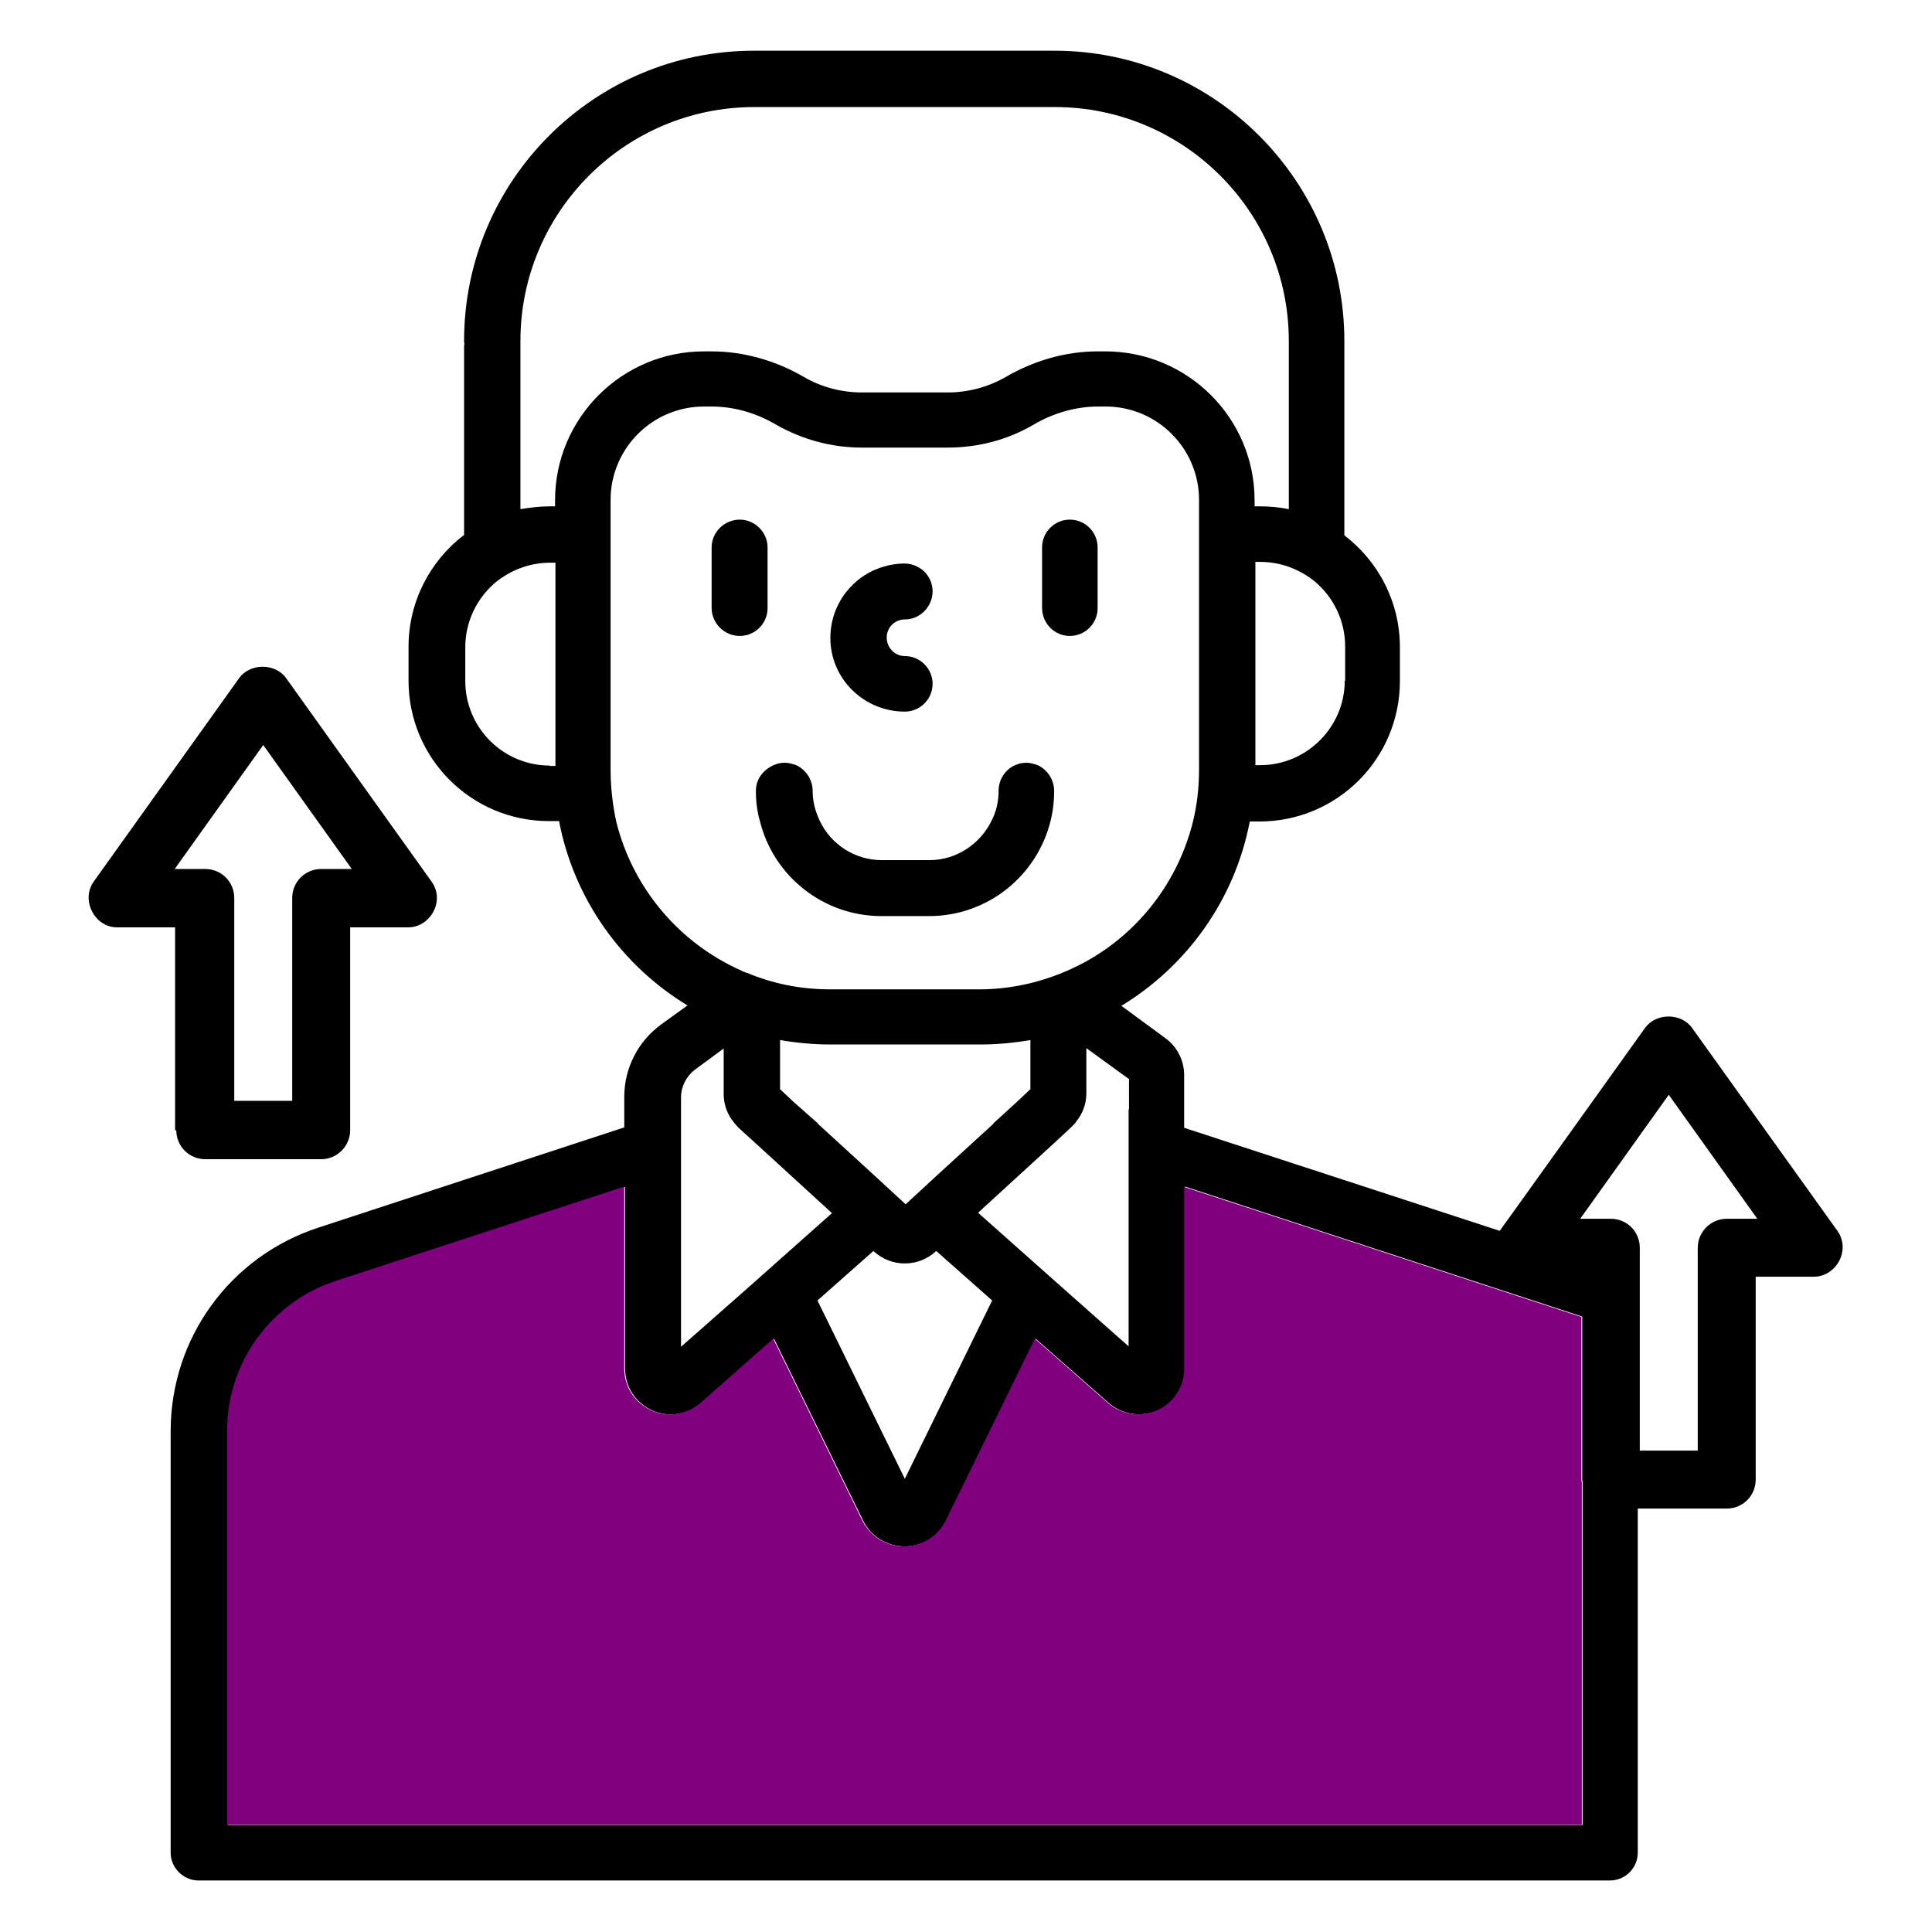 <?xml version="1.0" encoding="utf-8"?>
<!-- Generator: Adobe Illustrator 28.1.0, SVG Export Plug-In . SVG Version: 6.00 Build 0)  -->
<svg version="1.1" id="Layer_1" xmlns="http://www.w3.org/2000/svg" xmlns:xlink="http://www.w3.org/1999/xlink" x="0px" y="0px"
	 viewBox="0 0 48 48" style="enable-background:new 0 0 48 48;" xml:space="preserve">
<style type="text/css">
	.st0{fill:#800080;}
	.st1{fill-rule:evenodd;clip-rule:evenodd;}
	.st2{fill-rule:evenodd;clip-rule:evenodd;fill:#800080;}
	.st3{fill-rule:evenodd;clip-rule:evenodd;fill:#762E82;}
	.st4{fill:#762E82;}
</style>
<g>
	<g>
		<path d="M18.78,19.65c0,0.26,0.03,0.51,0.1,0.75c0.33,1.35,1.56,2.36,3.02,2.36h1.18c1.46,0,2.68-1,3.02-2.36
			c0.06-0.24,0.09-0.49,0.09-0.75c0-0.28-0.17-0.53-0.41-0.64c-0.09-0.03-0.18-0.06-0.28-0.06c-0.1,0-0.19,0.02-0.28,0.06
			c-0.25,0.11-0.41,0.36-0.41,0.64c0,0.27-0.06,0.52-0.18,0.75c-0.28,0.57-0.87,0.97-1.54,0.97h-1.18c-0.68,0-1.27-0.4-1.54-0.97
			c-0.11-0.23-0.18-0.48-0.18-0.75c0-0.28-0.17-0.53-0.41-0.64c-0.09-0.03-0.18-0.06-0.28-0.06c-0.1,0-0.19,0.02-0.28,0.06
			C18.95,19.13,18.78,19.37,18.78,19.65z"/>
		<path d="M18.38,15.8c0.38,0,0.69-0.31,0.69-0.69v-1.03v-0.1V13.6c0-0.38-0.32-0.69-0.69-0.69c-0.38,0-0.7,0.31-0.7,0.69v0.37v0.1
			v1.03C17.68,15.49,18,15.8,18.38,15.8z"/>
		<path d="M26.58,15.8c0.38,0,0.69-0.31,0.69-0.69v-1.03v-0.1V13.6c0-0.38-0.31-0.69-0.69-0.69c-0.38,0-0.69,0.31-0.69,0.69v0.37
			v0.1v1.03C25.89,15.49,26.2,15.8,26.58,15.8z"/>
		<path d="M22.48,17.68c0.38,0,0.69-0.31,0.69-0.69c0-0.38-0.31-0.69-0.69-0.69c-0.25,0-0.45-0.21-0.45-0.46
			c0-0.25,0.2-0.45,0.45-0.45c0.38,0,0.69-0.32,0.69-0.7c0-0.26-0.15-0.5-0.38-0.61c-0.09-0.05-0.2-0.08-0.32-0.08
			c-0.18,0-0.36,0.03-0.52,0.08c-0.76,0.22-1.32,0.93-1.32,1.77C20.63,16.86,21.46,17.68,22.48,17.68z"/>
		<path d="M45.65,30.58l-3.61-5.04c-0.27-0.38-0.9-0.38-1.17,0c0,0-3.59,5.02-3.61,5.04l-7.84-2.56v-1.31
			c0-0.37-0.18-0.71-0.47-0.92l-1.09-0.8c1.63-0.99,2.82-2.64,3.19-4.58h0.24c1.93,0,3.49-1.56,3.49-3.49v-0.84
			c0-1.13-0.54-2.14-1.38-2.78V8.47c0-3.97-3.23-7.21-7.2-7.21h-7.47c-3.97,0-7.2,3.23-7.2,7.21c0,0.02,0,0.05,0.01,0.07
			c-0.01,0.03-0.01,0.05-0.01,0.07v4.68c-0.84,0.64-1.38,1.65-1.38,2.78v0.84c0,1.93,1.56,3.49,3.49,3.49h0.25
			c0.37,1.94,1.56,3.59,3.19,4.58l-0.65,0.47c-0.58,0.42-0.92,1.09-0.92,1.8v0.76l-7.6,2.49c-2.2,0.72-3.67,2.75-3.67,5.06v10.47
			c0,0.38,0.32,0.69,0.69,0.69H40c0.38,0,0.69-0.31,0.69-0.69v-8.55h2.21c0.4,0,0.72-0.32,0.72-0.72v-5.04h1.44
			C45.62,31.72,45.99,31.06,45.65,30.58z M16.92,28.55V27.7v-0.14v-0.3c0-0.26,0.13-0.52,0.34-0.68l0.72-0.53v1.16v0.01
			c0.01,0.24,0.09,0.46,0.24,0.65c0.04,0.05,0.08,0.1,0.13,0.15l0.44,0.4l1.88,1.72l-0.99,0.88l-0.54,0.48l-0.54,0.48l-1.68,1.48
			v-4.43V28.55z M15.17,19.12v-0.1v-4.95v-0.1v-1.3v-0.1v-0.15c0-1.28,1.04-2.32,2.32-2.32h0.19c0.54,0,1.09,0.15,1.6,0.45
			c0.65,0.37,1.38,0.57,2.13,0.57h2.14c0.75,0,1.48-0.19,2.13-0.57c0.51-0.3,1.07-0.45,1.6-0.45h0.19c1.28,0,2.32,1.04,2.32,2.32
			v0.15v0.1v1.3v0.1v4.95v0.1c0,0.45-0.05,0.88-0.15,1.29c-0.41,1.66-1.57,3.03-3.11,3.7c-0.05,0.02-0.09,0.04-0.14,0.06
			c-0.64,0.26-1.33,0.41-2.06,0.41h-3.71c-0.73,0-1.42-0.14-2.06-0.41c0,0,0,0-0.01,0c-0.05-0.02-0.09-0.03-0.14-0.06
			c-1.53-0.68-2.69-2.04-3.1-3.7C15.22,19.99,15.17,19.56,15.17,19.12z M13.66,19.02c-1.16,0-2.1-0.94-2.1-2.1v-0.84
			c0-0.64,0.29-1.22,0.75-1.61c0.37-0.3,0.84-0.49,1.36-0.49h0.13v0.1v4.95H13.66z M33.41,16.91c0,1.16-0.95,2.1-2.1,2.1h-0.12
			v-4.95v-0.1h0.12c0.52,0,0.99,0.19,1.36,0.49c0.46,0.39,0.75,0.97,0.75,1.61V16.91z M28.04,27.56v0.14v0.84v0.48v4.43l-1.67-1.48
			l-0.54-0.48l-0.54-0.48l-0.99-0.88l1.89-1.73l0.43-0.4c0.05-0.05,0.1-0.1,0.13-0.15c0.15-0.19,0.23-0.41,0.24-0.65v-1.16
			l1.06,0.77V27.56z M19.72,27.38l-0.34-0.32v-0.3v-0.01v-0.91c0.41,0.07,0.83,0.11,1.26,0.11h1.16h0.02h1.35h1.18
			c0.42,0,0.84-0.04,1.25-0.11v0.91v0.01v0.3l-0.34,0.32l-0.58,0.53v0.01l-1.41,1.29l-0.52,0.48l-0.25,0.23l-0.25-0.23l-0.52-0.48
			l-1.41-1.29v-0.01L19.72,27.38z M21.7,31.08l0.01,0.01c0.22,0.2,0.49,0.3,0.77,0.3c0.28,0,0.55-0.1,0.77-0.3l0.01-0.01l1.39,1.23
			l-2.17,4.43l-2.17-4.43L21.7,31.08z M12.93,8.47c0-3.21,2.61-5.81,5.81-5.81h7.47c3.2,0,5.81,2.6,5.81,5.81v4.18
			c-0.24-0.05-0.48-0.07-0.73-0.07h-0.12v-0.15c0-2.04-1.66-3.7-3.71-3.7h-0.19c-0.78,0-1.57,0.22-2.29,0.64
			c-0.44,0.25-0.93,0.38-1.43,0.38h-2.14c-0.5,0-1-0.13-1.43-0.38c-0.72-0.42-1.52-0.64-2.3-0.64h-0.19c-2.04,0-3.7,1.66-3.7,3.7
			v0.15h-0.13c-0.25,0-0.49,0.03-0.73,0.07V8.47z M39.3,45.34H5.66v-9.77c0-1.71,1.09-3.21,2.71-3.74l7.16-2.34V34
			c0,0.46,0.26,0.85,0.67,1.04c0.15,0.07,0.32,0.1,0.47,0.1c0.28,0,0.54-0.1,0.76-0.29l1.8-1.59l2.21,4.51
			c0.19,0.4,0.6,0.65,1.04,0.65c0.45,0,0.84-0.25,1.04-0.65l2.21-4.51l1.81,1.59c0.34,0.3,0.81,0.37,1.23,0.19
			c0.41-0.19,0.67-0.58,0.67-1.04v-4.52l9.87,3.23v4.05c0,0.02,0,0.03,0.01,0.05V45.34z M42.9,30.28c-0.4,0-0.72,0.33-0.72,0.72
			v5.04h-1.44V31c0-0.4-0.32-0.72-0.72-0.72h-0.76l2.2-3.08l2.2,3.08H42.9z"/>
		<path d="M4.38,28.08c0,0.4,0.32,0.72,0.72,0.72h2.88c0.4,0,0.72-0.33,0.72-0.72v-5.04h1.44c0.55,0,0.93-0.66,0.58-1.14l-3.61-5.05
			c-0.27-0.38-0.9-0.38-1.17,0c0,0-3.59,5.02-3.61,5.05c-0.33,0.46,0.02,1.14,0.58,1.14h1.44V28.08z M4.34,21.59l2.2-3.08l2.2,3.08
			H7.98c-0.4,0-0.72,0.32-0.72,0.72v5.04H5.82v-5.04c0-0.4-0.32-0.72-0.72-0.72H4.34z"/>
	</g>
	<path class="st0" d="M39.3,36.82c-0.01-0.02-0.01-0.03-0.01-0.05v-4.05l-9.87-3.23V34c0,0.46-0.26,0.85-0.67,1.04
		c-0.42,0.18-0.89,0.11-1.23-0.19l-1.81-1.59l-2.21,4.51c-0.2,0.4-0.6,0.65-1.04,0.65c-0.44,0-0.84-0.25-1.04-0.65l-2.21-4.51
		l-1.8,1.59c-0.22,0.19-0.48,0.29-0.76,0.29c-0.15,0-0.32-0.03-0.47-0.1c-0.41-0.19-0.67-0.58-0.67-1.04v-4.52l-7.16,2.34
		c-1.62,0.53-2.71,2.03-2.71,3.74v9.77H39.3V36.82z"/>
</g>
</svg>
